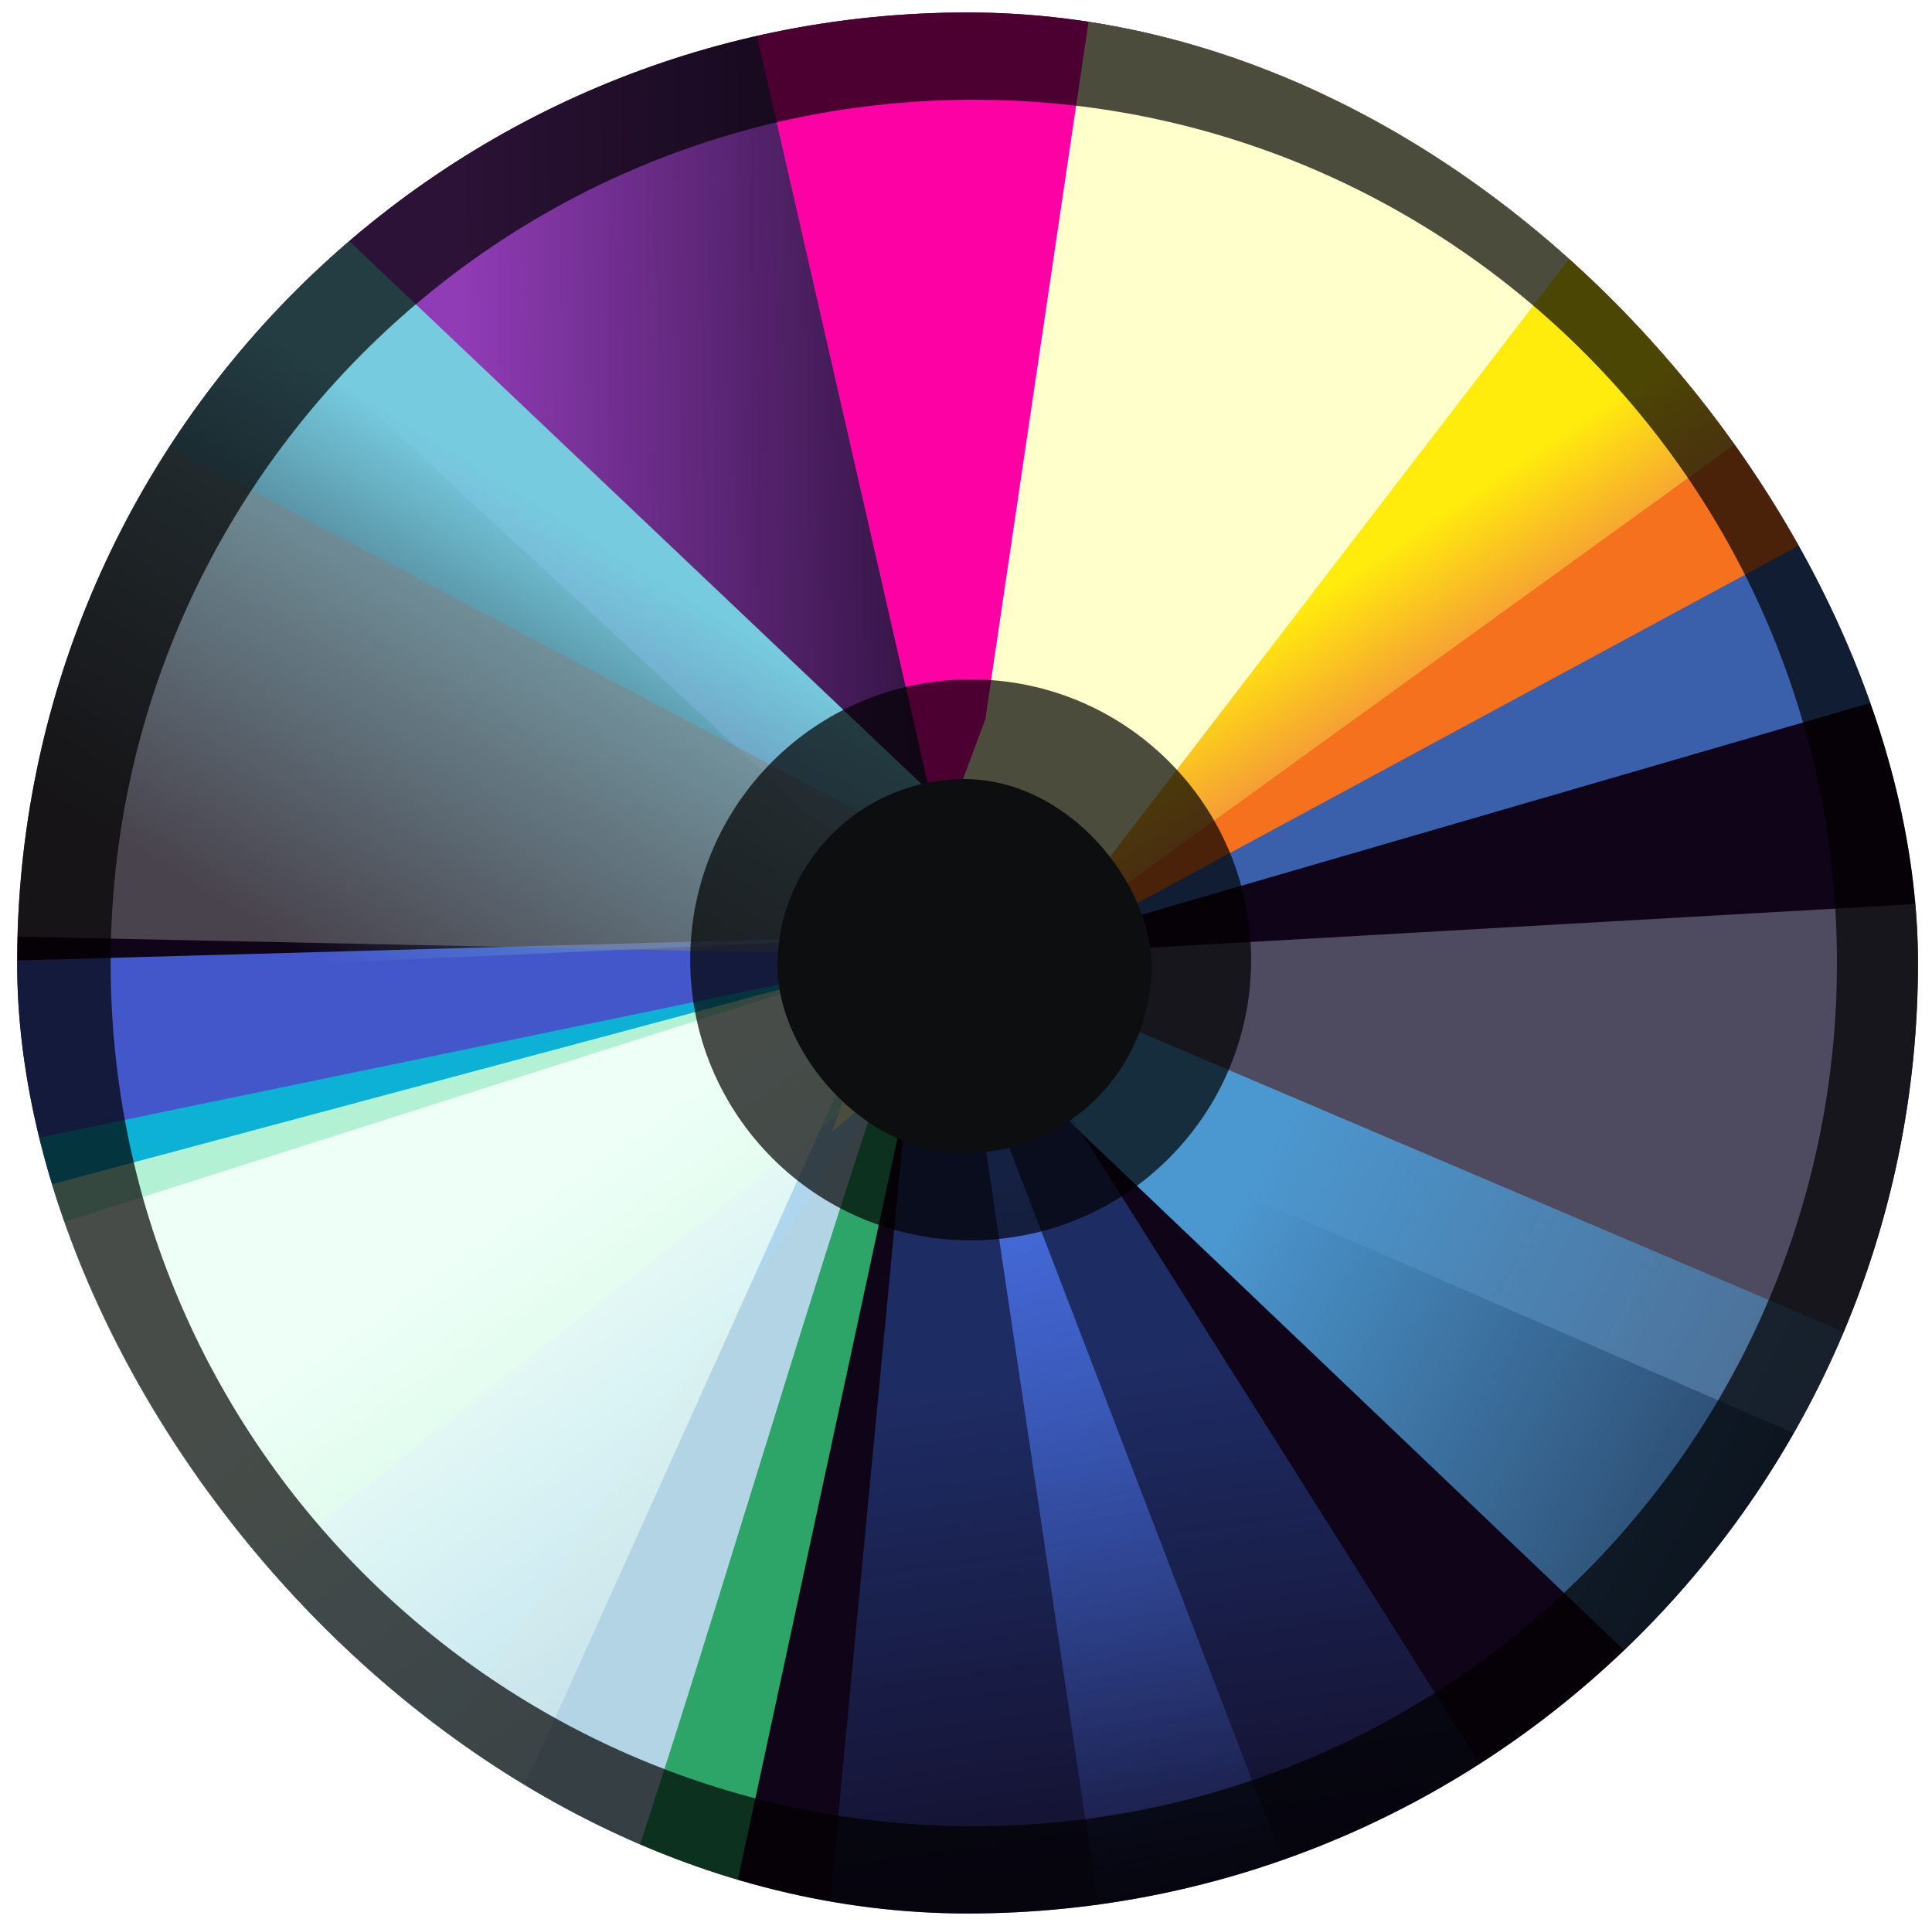 <svg width="310" height="309" viewBox="0 0 310 309" fill="none" xmlns="http://www.w3.org/2000/svg">
<g clip-path="url(#clip0_1_66)">
<rect x="2.75" y="2" width="305" height="305" rx="152.5" fill="#100518"/>
<g filter="url(#filter0_f_1_66)">
<path d="M319.985 107L159.985 153.5L148.75 148.5L145.75 137.5L237.75 -1L300.25 29L319.985 107Z" fill="#3A60AB"/>
</g>
<g filter="url(#filter1_f_1_66)">
<path d="M166.75 158.5L143.75 143.5L12.25 22L88.75 -17.5L152.25 -28.5L254.75 -17.5L339.25 60.5L166.75 158.5Z" fill="url(#paint0_linear_1_66)"/>
</g>
<g filter="url(#filter2_f_1_66)">
<path d="M300.75 81L170.25 151.5L158.75 146L273.929 37.747L300.75 81Z" fill="#F5711D"/>
</g>
<g opacity="0.78" filter="url(#filter3_f_1_66)">
<path d="M149.75 150L-29.75 155L-26.25 238.5L149.75 158.5V150Z" fill="#516DFD"/>
</g>
<g style="mix-blend-mode:screen" opacity="0.8" filter="url(#filter4_f_1_66)">
<path d="M82.75 310C81.95 309.6 23.083 259.333 17.75 256L134.25 163.5L147.25 167.5L114.75 318.5C114.75 318.5 83.55 310.4 82.75 310Z" fill="#35CD7C"/>
</g>
<g opacity="0.8" filter="url(#filter5_f_1_66)">
<path d="M145.08 169.575L139.25 155L-20.25 188L-1.92 281.075L60.08 296.075L145.08 169.575Z" fill="#00C8D8"/>
</g>
<g opacity="0.89" filter="url(#filter6_f_1_66)">
<path d="M-13.25 214L139.25 161L144.75 163.5C125.029 222.469 115.971 256.531 96.25 315.5C96.25 315.5 66.65 307.7 36.25 288.5C5.85 269.3 -11.083 231.5 -13.25 214Z" fill="#C2DAF5"/>
</g>
<g filter="url(#filter7_f_1_66)">
<path d="M145.75 170L137.25 155.5L-40.25 203L-27.25 306L145.75 170Z" fill="#B2F1D3"/>
</g>
<g filter="url(#filter8_f_1_66)">
<path d="M140.75 161L139.25 155L-27.25 208V306L60.75 338.5L140.75 161Z" fill="url(#paint1_linear_1_66)"/>
</g>
<g filter="url(#filter9_f_1_66)">
<path d="M300.858 55.027L165.25 153.021L149.471 153.021L205.887 -24.034L278.363 -5.349L300.858 55.027Z" fill="url(#paint2_linear_1_66)"/>
</g>
<g filter="url(#filter10_f_1_66)">
<path d="M118.75 -6L156.25 158L162.151 156.913L215.112 8.371L193.217 -2.848L152.171 -18.674L118.75 -6Z" fill="#FE01A4"/>
</g>
<g filter="url(#filter11_f_1_66)">
<path d="M179.25 -27.5L158.101 115.371L133.454 181.647L164.25 155.5L268.415 19.861L237.587 -18.069L179.25 -27.5Z" fill="#FEFFCA"/>
</g>
<g filter="url(#filter12_f_1_66)">
<path d="M24.75 9L151.25 129L141.75 150.5L-36.25 158.5L-24.75 50L24.75 9Z" fill="url(#paint3_linear_1_66)"/>
</g>
<g opacity="0.5" filter="url(#filter13_f_1_66)">
<path d="M175.25 150L181.25 154L-10.75 150L-15.75 117L3.25 59L175.25 150Z" fill="#828282"/>
</g>
<g filter="url(#filter14_f_1_66)">
<path d="M324.75 246L132.75 162.5V155L343.25 143V201L324.75 246Z" fill="#4E4A60"/>
</g>
<g filter="url(#filter15_f_1_66)">
<path d="M322.25 323.5L152.25 161.5L149.25 151.266L351.75 237.5L355.25 289.903L322.25 323.5Z" fill="url(#paint4_linear_1_66)"/>
</g>
<g opacity="0.4" filter="url(#filter16_f_1_66)">
<path d="M252.25 306.5L157.25 155.933L147.436 155.933L130.75 330.5L252.25 306.5Z" fill="url(#paint5_linear_1_66)"/>
</g>
<g filter="url(#filter17_f_1_66)">
<path d="M178.25 319.5L155.75 168L210.25 310L178.25 319.5Z" fill="url(#paint6_linear_1_66)"/>
</g>
<g style="mix-blend-mode:overlay">
<path fill-rule="evenodd" clip-rule="evenodd" d="M308.75 1H2.75V307H308.75V1ZM294.75 154.5C294.75 230.991 232.741 293 156.25 293C79.759 293 17.75 230.991 17.75 154.5C17.75 78.009 79.759 16 156.25 16C232.741 16 294.75 78.009 294.75 154.5ZM200.75 154C200.75 178.853 180.603 199 155.75 199C130.897 199 110.75 178.853 110.75 154C110.75 129.147 130.897 109 155.75 109C180.603 109 200.75 129.147 200.75 154Z" fill="black" fill-opacity="0.7"/>
</g>
<rect x="124.75" y="125" width="60" height="60" rx="30" fill="#0C0E0F"/>
</g>
<rect x="1.75" y="1" width="307" height="307" rx="153.5" stroke="white" stroke-opacity="0.11" stroke-width="2"/>
<defs>
<filter id="filter0_f_1_66" x="113.75" y="-33" width="238.235" height="218.5" filterUnits="userSpaceOnUse" color-interpolation-filters="sRGB">
<feFlood flood-opacity="0" result="BackgroundImageFix"/>
<feBlend mode="normal" in="SourceGraphic" in2="BackgroundImageFix" result="shape"/>
<feGaussianBlur stdDeviation="16" result="effect1_foregroundBlur_1_66"/>
</filter>
<filter id="filter1_f_1_66" x="8.25" y="-32.5" width="335" height="195" filterUnits="userSpaceOnUse" color-interpolation-filters="sRGB">
<feFlood flood-opacity="0" result="BackgroundImageFix"/>
<feBlend mode="normal" in="SourceGraphic" in2="BackgroundImageFix" result="shape"/>
<feGaussianBlur stdDeviation="2" result="effect1_foregroundBlur_1_66"/>
</filter>
<filter id="filter2_f_1_66" x="155.75" y="34.747" width="148" height="119.753" filterUnits="userSpaceOnUse" color-interpolation-filters="sRGB">
<feFlood flood-opacity="0" result="BackgroundImageFix"/>
<feBlend mode="normal" in="SourceGraphic" in2="BackgroundImageFix" result="shape"/>
<feGaussianBlur stdDeviation="1.5" result="effect1_foregroundBlur_1_66"/>
</filter>
<filter id="filter3_f_1_66" x="-49.75" y="130" width="219.5" height="128.5" filterUnits="userSpaceOnUse" color-interpolation-filters="sRGB">
<feFlood flood-opacity="0" result="BackgroundImageFix"/>
<feBlend mode="normal" in="SourceGraphic" in2="BackgroundImageFix" result="shape"/>
<feGaussianBlur stdDeviation="10" result="effect1_foregroundBlur_1_66"/>
</filter>
<filter id="filter4_f_1_66" x="10.75" y="156.5" width="143.5" height="169" filterUnits="userSpaceOnUse" color-interpolation-filters="sRGB">
<feFlood flood-opacity="0" result="BackgroundImageFix"/>
<feBlend mode="normal" in="SourceGraphic" in2="BackgroundImageFix" result="shape"/>
<feGaussianBlur stdDeviation="3.5" result="effect1_foregroundBlur_1_66"/>
</filter>
<filter id="filter5_f_1_66" x="-24.25" y="151" width="173.33" height="149.076" filterUnits="userSpaceOnUse" color-interpolation-filters="sRGB">
<feFlood flood-opacity="0" result="BackgroundImageFix"/>
<feBlend mode="normal" in="SourceGraphic" in2="BackgroundImageFix" result="shape"/>
<feGaussianBlur stdDeviation="2" result="effect1_foregroundBlur_1_66"/>
</filter>
<filter id="filter6_f_1_66" x="-29.25" y="145" width="190" height="186.5" filterUnits="userSpaceOnUse" color-interpolation-filters="sRGB">
<feFlood flood-opacity="0" result="BackgroundImageFix"/>
<feBlend mode="normal" in="SourceGraphic" in2="BackgroundImageFix" result="shape"/>
<feGaussianBlur stdDeviation="8" result="effect1_foregroundBlur_1_66"/>
</filter>
<filter id="filter7_f_1_66" x="-44.25" y="151.5" width="194" height="158.5" filterUnits="userSpaceOnUse" color-interpolation-filters="sRGB">
<feFlood flood-opacity="0" result="BackgroundImageFix"/>
<feBlend mode="normal" in="SourceGraphic" in2="BackgroundImageFix" result="shape"/>
<feGaussianBlur stdDeviation="2" result="effect1_foregroundBlur_1_66"/>
</filter>
<filter id="filter8_f_1_66" x="-32.25" y="150" width="178" height="193.5" filterUnits="userSpaceOnUse" color-interpolation-filters="sRGB">
<feFlood flood-opacity="0" result="BackgroundImageFix"/>
<feBlend mode="normal" in="SourceGraphic" in2="BackgroundImageFix" result="shape"/>
<feGaussianBlur stdDeviation="2.5" result="effect1_foregroundBlur_1_66"/>
</filter>
<filter id="filter9_f_1_66" x="145.471" y="-28.034" width="159.387" height="185.055" filterUnits="userSpaceOnUse" color-interpolation-filters="sRGB">
<feFlood flood-opacity="0" result="BackgroundImageFix"/>
<feBlend mode="normal" in="SourceGraphic" in2="BackgroundImageFix" result="shape"/>
<feGaussianBlur stdDeviation="2" result="effect1_foregroundBlur_1_66"/>
</filter>
<filter id="filter10_f_1_66" x="94.75" y="-42.674" width="144.362" height="224.674" filterUnits="userSpaceOnUse" color-interpolation-filters="sRGB">
<feFlood flood-opacity="0" result="BackgroundImageFix"/>
<feBlend mode="normal" in="SourceGraphic" in2="BackgroundImageFix" result="shape"/>
<feGaussianBlur stdDeviation="12" result="effect1_foregroundBlur_1_66"/>
</filter>
<filter id="filter11_f_1_66" x="109.454" y="-51.5" width="182.961" height="257.147" filterUnits="userSpaceOnUse" color-interpolation-filters="sRGB">
<feFlood flood-opacity="0" result="BackgroundImageFix"/>
<feBlend mode="normal" in="SourceGraphic" in2="BackgroundImageFix" result="shape"/>
<feGaussianBlur stdDeviation="12" result="effect1_foregroundBlur_1_66"/>
</filter>
<filter id="filter12_f_1_66" x="-40.25" y="5" width="195.5" height="157.5" filterUnits="userSpaceOnUse" color-interpolation-filters="sRGB">
<feFlood flood-opacity="0" result="BackgroundImageFix"/>
<feBlend mode="normal" in="SourceGraphic" in2="BackgroundImageFix" result="shape"/>
<feGaussianBlur stdDeviation="2" result="effect1_foregroundBlur_1_66"/>
</filter>
<filter id="filter13_f_1_66" x="-47.75" y="27" width="261" height="159" filterUnits="userSpaceOnUse" color-interpolation-filters="sRGB">
<feFlood flood-opacity="0" result="BackgroundImageFix"/>
<feBlend mode="normal" in="SourceGraphic" in2="BackgroundImageFix" result="shape"/>
<feGaussianBlur stdDeviation="16" result="effect1_foregroundBlur_1_66"/>
</filter>
<filter id="filter14_f_1_66" x="108.75" y="119" width="258.5" height="151" filterUnits="userSpaceOnUse" color-interpolation-filters="sRGB">
<feFlood flood-opacity="0" result="BackgroundImageFix"/>
<feBlend mode="normal" in="SourceGraphic" in2="BackgroundImageFix" result="shape"/>
<feGaussianBlur stdDeviation="12" result="effect1_foregroundBlur_1_66"/>
</filter>
<filter id="filter15_f_1_66" x="136.25" y="138.266" width="232" height="198.234" filterUnits="userSpaceOnUse" color-interpolation-filters="sRGB">
<feFlood flood-opacity="0" result="BackgroundImageFix"/>
<feBlend mode="normal" in="SourceGraphic" in2="BackgroundImageFix" result="shape"/>
<feGaussianBlur stdDeviation="6.5" result="effect1_foregroundBlur_1_66"/>
</filter>
<filter id="filter16_f_1_66" x="116.75" y="141.933" width="149.5" height="202.567" filterUnits="userSpaceOnUse" color-interpolation-filters="sRGB">
<feFlood flood-opacity="0" result="BackgroundImageFix"/>
<feBlend mode="normal" in="SourceGraphic" in2="BackgroundImageFix" result="shape"/>
<feGaussianBlur stdDeviation="7" result="effect1_foregroundBlur_1_66"/>
</filter>
<filter id="filter17_f_1_66" x="147.75" y="160" width="70.5" height="167.5" filterUnits="userSpaceOnUse" color-interpolation-filters="sRGB">
<feFlood flood-opacity="0" result="BackgroundImageFix"/>
<feBlend mode="normal" in="SourceGraphic" in2="BackgroundImageFix" result="shape"/>
<feGaussianBlur stdDeviation="4" result="effect1_foregroundBlur_1_66"/>
</filter>
<linearGradient id="paint0_linear_1_66" x1="74.25" y1="59" x2="175.75" y2="57" gradientUnits="userSpaceOnUse">
<stop stop-color="#903CB6"/>
<stop offset="1" stop-color="#903CB6" stop-opacity="0"/>
</linearGradient>
<linearGradient id="paint1_linear_1_66" x1="101.25" y1="182.5" x2="165.25" y2="273.5" gradientUnits="userSpaceOnUse">
<stop stop-color="#EDFFF6"/>
<stop offset="1" stop-color="#EDFFF6" stop-opacity="0"/>
</linearGradient>
<linearGradient id="paint2_linear_1_66" x1="227.656" y1="127.915" x2="192.747" y2="75.929" gradientUnits="userSpaceOnUse">
<stop offset="0.11" stop-color="#F17D47"/>
<stop offset="0.574" stop-color="#FFEC0C"/>
</linearGradient>
<linearGradient id="paint3_linear_1_66" x1="100.25" y1="89.5" x2="57.5" y2="158.5" gradientUnits="userSpaceOnUse">
<stop stop-color="#76CBDE"/>
<stop offset="1" stop-color="#76CBDE" stop-opacity="0"/>
</linearGradient>
<linearGradient id="paint4_linear_1_66" x1="179.55" y1="173.494" x2="356.682" y2="266.601" gradientUnits="userSpaceOnUse">
<stop offset="0.056" stop-color="#4B97CF"/>
<stop offset="0.132" stop-color="#4B97CF"/>
<stop offset="1" stop-color="#4B97CF" stop-opacity="0"/>
</linearGradient>
<linearGradient id="paint5_linear_1_66" x1="163.436" y1="221.433" x2="179.436" y2="333.433" gradientUnits="userSpaceOnUse">
<stop stop-color="#3267D6"/>
<stop offset="1" stop-color="#3267D6" stop-opacity="0"/>
</linearGradient>
<linearGradient id="paint6_linear_1_66" x1="157.25" y1="171.5" x2="186.75" y2="311.5" gradientUnits="userSpaceOnUse">
<stop stop-color="#4C76EF"/>
<stop offset="1" stop-color="#4C76EF" stop-opacity="0"/>
</linearGradient>
<clipPath id="clip0_1_66">
<rect x="2.75" y="2" width="305" height="305" rx="152.5" fill="white"/>
</clipPath>
</defs>
</svg>
